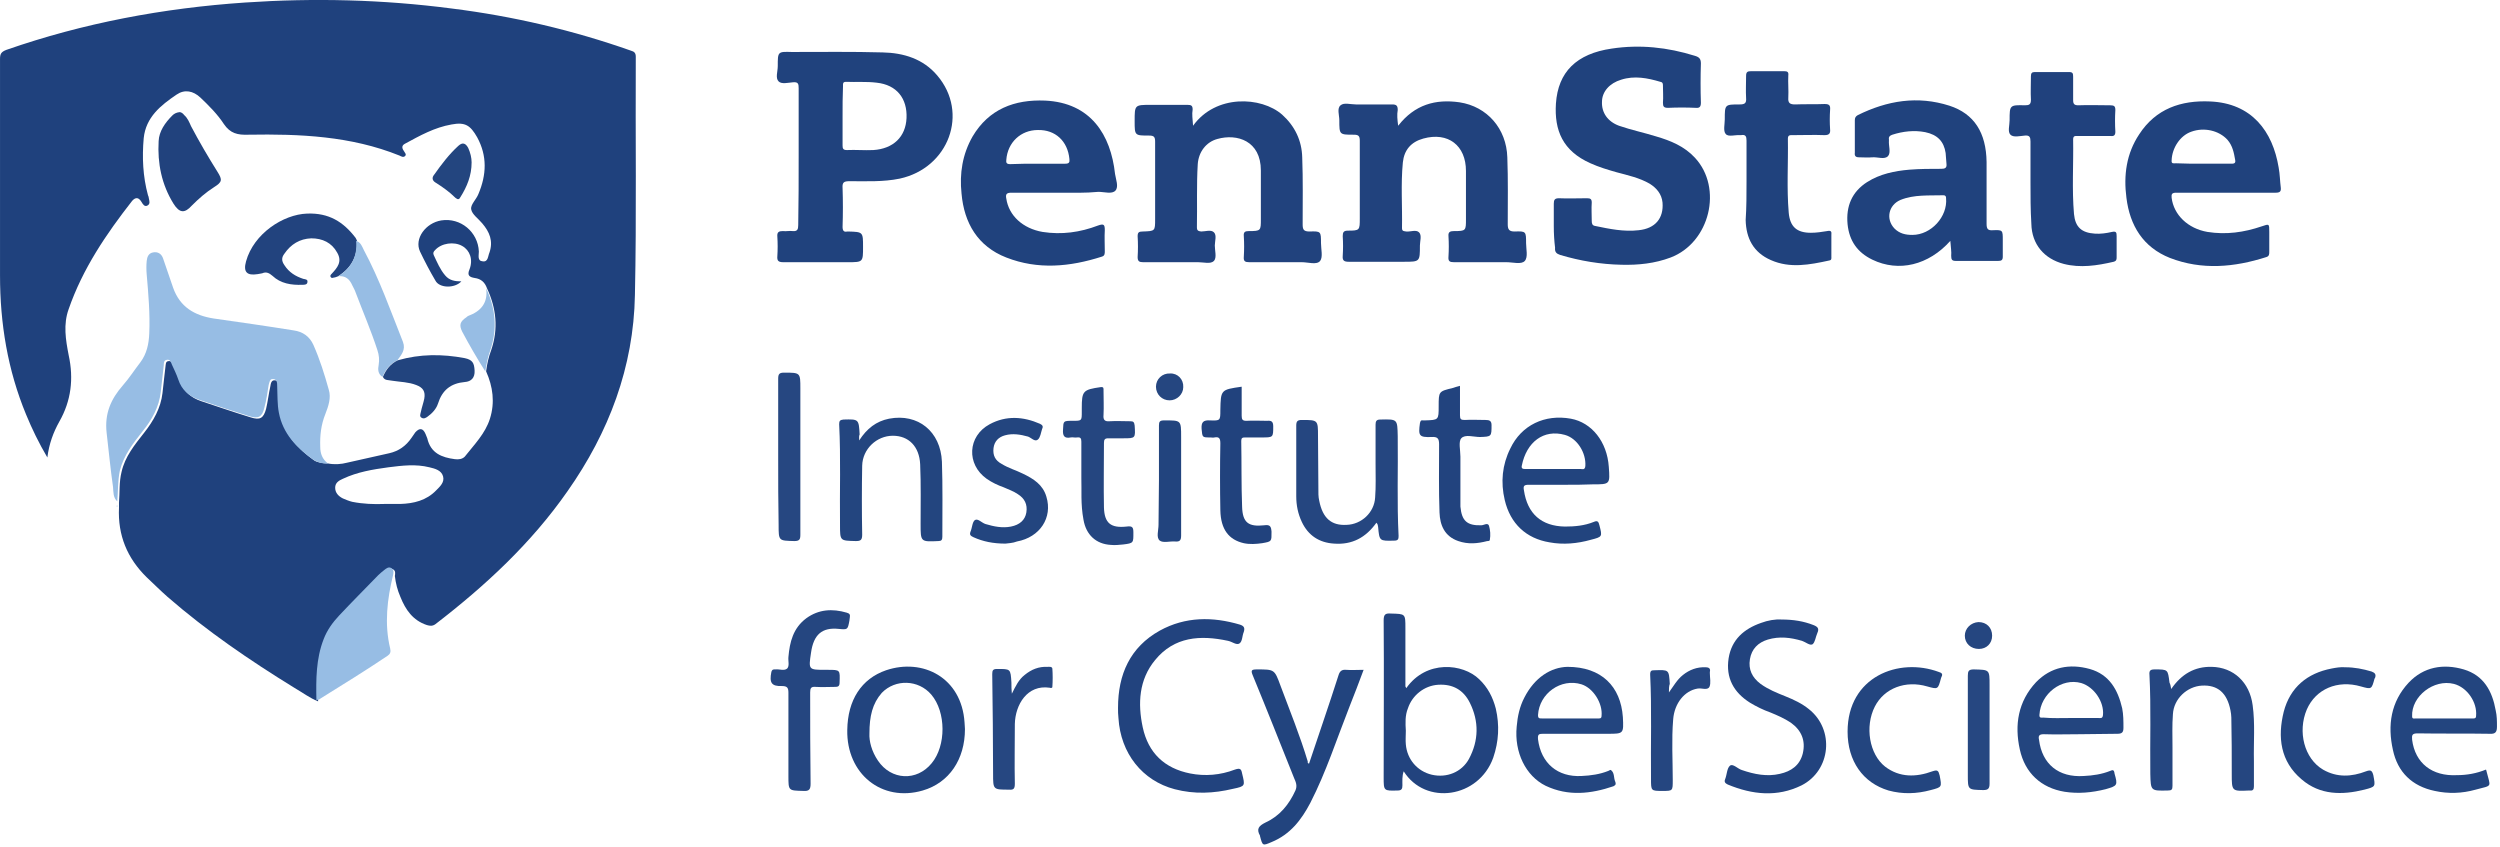 <svg width="248" height="84" viewBox="0 0 248 84" fill="none" xmlns="http://www.w3.org/2000/svg">
<g clip-path="url(#clip0)">
<path d="M32.53 45.974C33.164 46.101 33.841 46.059 34.475 45.889C35.871 45.593 37.225 45.255 38.62 44.959C39.551 44.747 40.27 44.24 40.82 43.436C40.947 43.267 41.074 43.056 41.201 42.886C41.624 42.421 41.962 42.463 42.216 43.056C42.258 43.182 42.343 43.352 42.385 43.478C42.723 44.959 43.823 45.382 45.134 45.551C45.515 45.593 45.853 45.551 46.107 45.297C47.038 44.113 48.138 43.013 48.603 41.533C49.11 39.925 48.899 38.36 48.222 36.838C48.307 36.119 48.476 35.4 48.73 34.723C49.449 32.608 49.237 30.578 48.307 28.59C48.095 27.997 47.715 27.659 47.08 27.574C46.572 27.49 46.319 27.321 46.572 26.729C46.953 25.756 46.615 24.825 45.853 24.402C45.05 23.937 43.781 24.106 43.146 24.825C43.02 24.952 42.935 25.079 43.02 25.29C43.358 26.009 43.654 26.729 44.161 27.321C44.584 27.828 45.134 27.913 45.769 27.913C45.092 28.632 43.569 28.59 43.189 27.828C42.639 26.898 42.131 25.925 41.666 24.952C41.074 23.683 42.216 22.118 43.781 21.864C45.684 21.568 47.419 23.006 47.503 24.952C47.503 25.333 47.334 25.883 47.884 25.925C48.434 26.009 48.391 25.417 48.56 25.037C48.941 23.895 48.56 23.006 47.841 22.16C47.461 21.695 46.826 21.272 46.742 20.764C46.657 20.299 47.249 19.792 47.461 19.242C48.264 17.338 48.349 15.477 47.334 13.616C46.657 12.432 46.15 12.093 44.796 12.347C43.104 12.643 41.666 13.447 40.185 14.251C39.847 14.42 39.847 14.674 40.059 14.97C40.143 15.139 40.355 15.308 40.185 15.477C40.016 15.646 39.805 15.52 39.636 15.435C34.814 13.489 29.738 13.278 24.662 13.362C23.562 13.405 22.843 13.235 22.209 12.305C21.574 11.332 20.728 10.486 19.883 9.682C19.163 9.006 18.317 8.836 17.514 9.386C15.949 10.444 14.468 11.628 14.257 13.701C14.088 15.604 14.172 17.508 14.68 19.369C14.722 19.453 14.764 19.58 14.764 19.665C14.807 19.919 14.934 20.215 14.637 20.384C14.341 20.553 14.172 20.257 14.045 20.045C13.792 19.622 13.495 19.495 13.115 19.919C10.535 23.218 8.208 26.644 6.812 30.662C6.263 32.185 6.516 33.708 6.812 35.23C7.32 37.557 7.066 39.756 5.882 41.829C5.29 42.886 4.867 44.028 4.698 45.382C3.852 43.944 3.175 42.548 2.583 41.11C0.764 36.711 0.002 32.1 0.002 27.321C0.002 20.172 0.002 13.024 0.002 5.876C0.002 5.368 0.087 5.156 0.637 4.945C8.293 2.28 16.203 0.8 24.324 0.25C31.176 -0.215 37.986 -0.046 44.796 0.842C50.887 1.603 56.851 2.999 62.603 5.03C62.9 5.114 63.069 5.241 63.069 5.622C63.026 13.489 63.153 21.399 62.984 29.266C62.857 36.415 60.404 42.886 56.301 48.723C52.706 53.884 48.138 58.114 43.189 61.92C42.893 62.132 42.639 62.09 42.343 62.005C40.947 61.54 40.228 60.482 39.72 59.213C39.424 58.536 39.255 57.86 39.17 57.141C39.213 56.887 39.255 56.591 38.959 56.464C38.663 56.295 38.451 56.506 38.282 56.675C38.071 56.845 37.859 57.014 37.69 57.183C36.379 58.536 35.068 59.848 33.798 61.201C33.164 61.878 32.614 62.639 32.276 63.528C31.472 65.473 31.514 67.546 31.557 69.576C30.711 69.238 29.992 68.688 29.188 68.223C24.789 65.516 20.517 62.597 16.625 59.213C15.906 58.579 15.23 57.902 14.553 57.268C12.607 55.364 11.677 53.08 11.804 50.373C11.804 50.331 11.804 50.288 11.804 50.204C11.804 50.077 11.804 49.95 11.804 49.865C11.888 48.85 11.804 47.835 12.057 46.82C12.396 45.297 13.369 44.113 14.299 42.929C15.23 41.744 15.949 40.475 16.118 38.995C16.203 38.107 16.329 37.218 16.414 36.372C16.456 36.119 16.414 35.865 16.71 35.822C17.049 35.78 17.133 36.076 17.218 36.288C17.429 36.795 17.683 37.261 17.852 37.768C18.191 38.826 18.952 39.46 19.967 39.798C21.617 40.348 23.224 40.898 24.874 41.406C25.804 41.702 26.143 41.49 26.396 40.56C26.566 39.841 26.65 39.08 26.819 38.318C26.862 38.064 26.904 37.684 27.285 37.726C27.665 37.768 27.623 38.107 27.665 38.403C27.708 39.291 27.665 40.179 27.834 41.068C28.215 43.098 29.569 44.536 31.176 45.678C31.43 45.847 31.98 45.974 32.53 45.974ZM38.155 49.992C38.663 49.992 39.213 49.992 39.72 49.992C41.032 49.95 42.3 49.654 43.273 48.639C43.654 48.258 44.119 47.835 43.95 47.243C43.781 46.651 43.146 46.482 42.596 46.355C41.243 46.016 39.889 46.185 38.536 46.355C36.971 46.566 35.448 46.82 34.01 47.497C33.629 47.666 33.249 47.877 33.249 48.385C33.249 48.893 33.587 49.231 34.01 49.443C34.306 49.569 34.602 49.696 34.941 49.781C35.998 49.992 37.098 50.035 38.155 49.992Z" fill="#1F417D"/>
<path d="M154.136 22.415C154.136 21.696 154.136 20.935 154.136 20.216C154.136 19.835 154.221 19.666 154.644 19.666C155.574 19.708 156.505 19.666 157.435 19.666C157.774 19.666 157.901 19.75 157.901 20.089C157.858 20.681 157.901 21.315 157.901 21.907C157.901 22.161 157.943 22.373 158.239 22.415C159.677 22.711 161.073 23.007 162.554 22.838C164.203 22.669 165.049 21.654 164.922 20.089C164.838 19.243 164.33 18.651 163.653 18.227C162.638 17.635 161.454 17.382 160.354 17.085C159.466 16.832 158.62 16.578 157.774 16.197C155.024 14.971 154.179 12.94 154.348 10.275C154.559 7.145 156.378 5.327 159.889 4.819C162.68 4.396 165.43 4.692 168.137 5.538C168.56 5.665 168.729 5.834 168.729 6.3C168.687 7.611 168.687 8.922 168.729 10.191C168.729 10.572 168.602 10.741 168.221 10.698C167.291 10.656 166.403 10.656 165.472 10.698C165.049 10.698 164.965 10.572 164.965 10.191C165.007 9.641 164.965 9.091 164.965 8.541C164.965 8.33 164.965 8.161 164.711 8.118C163.442 7.738 162.131 7.484 160.819 7.907C159.677 8.245 158.916 9.091 158.916 10.106C158.874 11.164 159.466 12.052 160.608 12.475C161.834 12.898 163.061 13.152 164.288 13.533C165.726 13.955 167.079 14.505 168.137 15.647C170.929 18.651 169.617 24.065 165.726 25.545C164.161 26.137 162.511 26.306 160.862 26.264C158.789 26.222 156.759 25.884 154.771 25.291C154.39 25.164 154.221 24.995 154.263 24.572C154.179 23.895 154.136 23.176 154.136 22.415Z" fill="#20427D"/>
<path d="M32.529 45.975C31.98 46.017 31.43 45.848 31.007 45.552C29.399 44.41 28.046 42.972 27.665 40.942C27.496 40.096 27.538 39.165 27.496 38.277C27.496 38.023 27.496 37.642 27.115 37.6C26.735 37.558 26.735 37.938 26.65 38.192C26.523 38.954 26.439 39.673 26.227 40.434C26.016 41.365 25.635 41.576 24.704 41.28C23.055 40.772 21.405 40.222 19.798 39.673C18.783 39.334 18.021 38.7 17.683 37.642C17.514 37.135 17.26 36.627 17.049 36.162C16.964 35.95 16.879 35.612 16.541 35.697C16.245 35.739 16.245 36.035 16.245 36.246C16.16 37.135 16.033 38.023 15.949 38.869C15.78 40.392 15.06 41.661 14.13 42.803C13.199 43.987 12.269 45.171 11.888 46.694C11.677 47.709 11.719 48.724 11.634 49.74C11.211 49.359 11.254 48.809 11.211 48.301C10.958 46.525 10.788 44.748 10.577 42.93C10.365 41.026 11 39.588 12.184 38.234C12.819 37.515 13.326 36.712 13.918 35.95C14.553 35.105 14.764 34.132 14.807 33.074C14.891 31.128 14.722 29.183 14.553 27.237C14.511 26.772 14.511 26.306 14.553 25.884C14.595 25.503 14.722 25.122 15.187 25.038C15.653 24.953 15.991 25.164 16.16 25.587C16.499 26.56 16.837 27.533 17.175 28.548C17.852 30.452 19.29 31.298 21.194 31.594C23.858 31.974 26.523 32.355 29.146 32.778C30.034 32.905 30.711 33.37 31.091 34.216C31.726 35.654 32.191 37.135 32.614 38.657C32.868 39.461 32.572 40.307 32.276 41.069C31.853 42.126 31.726 43.183 31.768 44.325C31.768 45.002 31.98 45.552 32.529 45.975Z" fill="#97BDE4"/>
<path d="M79.227 15.521C79.227 13.279 79.227 10.995 79.227 8.753C79.227 8.33 79.184 8.118 78.677 8.161C78.169 8.203 77.534 8.372 77.239 8.076C76.9 7.738 77.154 7.103 77.154 6.553C77.154 5.115 77.154 5.115 78.55 5.157C81.553 5.157 84.556 5.115 87.559 5.2C89.632 5.242 91.578 5.834 92.973 7.484C96.146 11.206 94.115 16.663 89.251 17.72C87.602 18.058 85.909 17.974 84.26 17.974C83.71 17.974 83.541 18.101 83.583 18.651C83.626 19.919 83.626 21.231 83.583 22.5C83.583 22.88 83.71 23.049 84.048 22.965C84.091 22.965 84.091 22.965 84.133 22.965C85.614 23.007 85.614 23.007 85.614 24.488C85.614 26.01 85.614 26.01 84.091 26.01C81.976 26.01 79.819 26.01 77.704 26.01C77.239 26.01 77.069 25.884 77.112 25.418C77.154 24.784 77.154 24.107 77.112 23.473C77.069 23.007 77.281 22.923 77.661 22.923C78 22.965 78.296 22.88 78.634 22.923C79.1 22.965 79.184 22.753 79.184 22.331C79.227 20.089 79.227 17.805 79.227 15.521ZM83.583 11.502C83.583 12.475 83.583 13.448 83.583 14.421C83.583 14.717 83.626 14.886 84.006 14.886C84.894 14.844 85.74 14.928 86.629 14.886C88.617 14.759 89.843 13.575 89.928 11.714C90.013 9.768 88.955 8.414 86.967 8.203C85.952 8.076 84.937 8.161 83.921 8.118C83.583 8.118 83.626 8.33 83.626 8.541C83.583 9.556 83.583 10.529 83.583 11.502Z" fill="#20427D"/>
<path d="M118.352 12.475C120.594 9.345 125.12 9.556 127.192 11.375C128.461 12.517 129.138 13.955 129.18 15.605C129.265 17.805 129.223 20.046 129.223 22.246C129.223 22.753 129.307 22.965 129.9 22.965C131.042 22.923 131.042 22.965 131.042 24.107C131.042 24.699 131.253 25.503 130.957 25.884C130.619 26.306 129.773 26.01 129.138 26.01C127.404 26.01 125.67 26.01 123.936 26.01C123.513 26.01 123.343 25.926 123.386 25.46C123.428 24.784 123.428 24.107 123.386 23.43C123.343 23.007 123.513 22.923 123.893 22.923C125.078 22.923 125.078 22.88 125.078 21.738C125.078 20.131 125.078 18.524 125.078 16.916C125.078 13.955 122.709 13.236 120.763 13.786C119.663 14.082 118.902 15.055 118.817 16.282C118.691 18.354 118.775 20.469 118.733 22.542C118.733 22.88 118.86 22.923 119.156 22.965C119.579 22.965 120.129 22.753 120.425 23.049C120.721 23.346 120.509 23.938 120.509 24.361C120.509 24.868 120.721 25.545 120.425 25.884C120.086 26.222 119.41 26.01 118.86 26.01C117.041 26.01 115.222 26.01 113.403 26.01C113.023 26.01 112.853 25.926 112.853 25.503C112.896 24.826 112.896 24.107 112.853 23.43C112.853 23.049 112.98 22.965 113.361 22.965C114.588 22.923 114.588 22.923 114.588 21.738C114.588 19.158 114.588 16.62 114.588 14.04C114.588 13.575 114.461 13.448 113.996 13.448C112.557 13.448 112.557 13.448 112.557 12.01C112.557 10.402 112.557 10.402 114.165 10.402C115.391 10.402 116.618 10.402 117.802 10.402C118.183 10.402 118.31 10.487 118.31 10.868C118.225 11.333 118.31 11.841 118.352 12.475Z" fill="#21427D"/>
<path d="M138.698 12.475C140.347 10.36 142.42 9.81 144.788 10.149C147.538 10.572 149.441 12.771 149.526 15.605C149.61 17.805 149.568 20.046 149.568 22.246C149.568 22.753 149.695 22.965 150.245 22.965C151.387 22.923 151.387 22.965 151.387 24.107C151.387 24.699 151.598 25.503 151.26 25.884C150.922 26.264 150.076 26.01 149.441 26.01C147.707 26.01 145.973 26.01 144.239 26.01C143.816 26.01 143.646 25.926 143.689 25.46C143.731 24.784 143.731 24.107 143.689 23.43C143.646 23.007 143.858 22.923 144.239 22.923C145.423 22.923 145.423 22.88 145.423 21.738C145.423 20.131 145.423 18.566 145.423 16.959C145.423 14.421 143.646 13.067 141.193 13.744C139.967 14.082 139.29 14.886 139.163 16.113C138.951 18.27 139.121 20.469 139.078 22.627C139.078 22.965 139.29 22.923 139.501 22.965C139.924 23.007 140.474 22.753 140.77 23.049C141.066 23.346 140.855 23.938 140.855 24.361C140.855 25.968 140.855 25.968 139.247 25.968C137.429 25.968 135.61 25.968 133.791 25.968C133.326 25.968 133.157 25.841 133.199 25.376C133.241 24.741 133.241 24.065 133.199 23.43C133.199 23.049 133.283 22.88 133.706 22.88C134.891 22.88 134.891 22.838 134.891 21.654C134.891 19.073 134.891 16.536 134.891 13.955C134.891 13.49 134.764 13.363 134.299 13.363C132.86 13.363 132.86 13.363 132.86 11.925C132.86 11.418 132.607 10.741 132.987 10.445C133.326 10.149 133.96 10.36 134.51 10.36C135.694 10.36 136.921 10.36 138.105 10.36C138.528 10.36 138.655 10.487 138.655 10.91C138.571 11.375 138.613 11.841 138.698 12.475Z" fill="#21427D"/>
<path d="M193.473 23.895C191.316 26.306 188.355 27.026 185.733 25.757C184.252 25.038 183.449 23.895 183.279 22.246C183.11 20.469 183.702 19.031 185.225 18.058C186.494 17.255 187.932 16.959 189.413 16.832C190.47 16.747 191.528 16.747 192.585 16.747C192.923 16.747 193.135 16.663 193.093 16.282C193.05 15.901 193.05 15.563 193.008 15.182C192.839 14.04 192.204 13.363 190.978 13.11C189.878 12.898 188.778 13.025 187.721 13.363C187.467 13.448 187.34 13.575 187.382 13.829C187.382 13.871 187.382 13.913 187.382 13.956C187.34 14.463 187.594 15.14 187.298 15.478C186.959 15.859 186.283 15.563 185.733 15.605C185.31 15.647 184.844 15.605 184.421 15.605C184.083 15.605 183.956 15.478 183.999 15.14C183.999 14.082 183.999 13.025 183.999 11.925C183.999 11.671 184.083 11.544 184.295 11.418C187.213 9.979 190.216 9.472 193.389 10.487C195.842 11.291 197.026 13.152 197.069 16.07C197.069 18.101 197.069 20.173 197.069 22.204C197.069 22.711 197.195 22.88 197.703 22.838C198.676 22.796 198.676 22.838 198.676 23.811C198.676 24.361 198.676 24.911 198.676 25.46C198.676 25.799 198.549 25.884 198.211 25.884C196.815 25.884 195.419 25.884 194.023 25.884C193.642 25.884 193.558 25.757 193.558 25.376C193.6 24.995 193.516 24.53 193.473 23.895ZM189.709 23.303C191.57 23.303 193.219 21.485 193.05 19.666C193.05 19.497 193.008 19.37 192.796 19.37C191.358 19.412 189.878 19.285 188.524 19.835C187.34 20.343 187.044 21.738 187.932 22.669C188.44 23.176 189.032 23.303 189.709 23.303Z" fill="#20427D"/>
<path d="M105.24 19.116C103.59 19.116 101.983 19.116 100.333 19.116C99.826 19.116 99.741 19.285 99.826 19.708C100.079 21.4 101.475 22.669 103.421 23.007C105.324 23.303 107.143 23.05 108.92 22.373C109.512 22.161 109.596 22.288 109.596 22.838C109.554 23.515 109.596 24.234 109.596 24.911C109.596 25.165 109.596 25.376 109.3 25.46C106.128 26.476 102.956 26.772 99.826 25.545C96.992 24.445 95.638 22.119 95.384 19.2C95.173 17.212 95.469 15.309 96.484 13.533C98.091 10.825 100.629 9.853 103.675 9.979C108.201 10.191 110.189 13.363 110.612 17.255C110.696 17.805 110.992 18.524 110.654 18.904C110.316 19.285 109.554 19.031 108.962 19.031C107.651 19.158 106.424 19.116 105.24 19.116ZM102.913 16.24C103.844 16.24 104.732 16.24 105.663 16.24C106.043 16.24 106.128 16.113 106.086 15.774C105.917 13.998 104.69 12.856 102.956 12.898C101.264 12.898 99.953 14.125 99.826 15.859C99.783 16.155 99.868 16.282 100.206 16.282C101.095 16.24 101.983 16.24 102.913 16.24Z" fill="#20427D"/>
<path d="M220.798 19.116C219.148 19.116 217.541 19.116 215.891 19.116C215.468 19.116 215.384 19.243 215.426 19.623C215.638 21.315 217.033 22.669 218.979 23.007C220.84 23.303 222.617 23.049 224.351 22.457C225.112 22.203 225.112 22.161 225.112 23.007C225.112 23.642 225.112 24.318 225.112 24.953C225.112 25.207 225.112 25.418 224.816 25.503C221.644 26.518 218.429 26.814 215.257 25.587C212.592 24.53 211.281 22.373 210.942 19.623C210.646 17.381 210.942 15.224 212.211 13.321C213.861 10.783 216.357 9.937 219.233 10.064C223.378 10.233 225.451 13.025 226.043 16.62C226.17 17.297 226.17 17.974 226.254 18.608C226.297 18.989 226.17 19.116 225.747 19.116C224.097 19.116 222.448 19.116 220.798 19.116ZM218.514 16.239C219.444 16.239 220.375 16.239 221.306 16.239C221.559 16.239 221.813 16.239 221.728 15.859C221.602 15.14 221.475 14.463 220.967 13.871C220.121 12.94 218.641 12.602 217.372 13.067C216.272 13.448 215.468 14.675 215.426 15.901C215.384 16.282 215.638 16.197 215.849 16.197C216.737 16.239 217.626 16.239 218.514 16.239Z" fill="#20427D"/>
<path d="M173.255 18.016C173.255 16.663 173.255 15.309 173.255 13.956C173.255 13.533 173.17 13.321 172.705 13.406C172.705 13.406 172.663 13.406 172.62 13.406C172.113 13.363 171.436 13.617 171.182 13.279C170.929 12.983 171.098 12.306 171.098 11.841C171.098 10.36 171.098 10.36 172.578 10.36C173.086 10.36 173.255 10.233 173.213 9.726C173.17 9.007 173.213 8.245 173.213 7.526C173.213 7.146 173.34 7.061 173.72 7.061C174.82 7.061 175.877 7.061 176.977 7.061C177.316 7.061 177.442 7.146 177.4 7.484C177.358 8.203 177.442 8.964 177.4 9.683C177.358 10.233 177.569 10.36 178.077 10.36C179.05 10.318 180.023 10.36 180.995 10.318C181.461 10.318 181.588 10.445 181.545 10.91C181.503 11.544 181.503 12.179 181.545 12.813C181.588 13.236 181.461 13.406 180.995 13.406C179.938 13.363 178.923 13.406 177.865 13.406C177.612 13.406 177.358 13.363 177.358 13.744C177.4 16.197 177.231 18.651 177.442 21.104C177.569 22.5 178.246 23.092 179.642 23.092C180.192 23.092 180.742 23.007 181.249 22.923C181.63 22.838 181.715 22.965 181.672 23.303C181.672 24.022 181.672 24.741 181.672 25.46C181.672 25.63 181.715 25.799 181.461 25.841C179.515 26.264 177.569 26.645 175.666 25.799C173.932 25.038 173.213 23.642 173.17 21.823C173.255 20.596 173.255 19.285 173.255 18.016Z" fill="#20427D"/>
<path d="M201.425 18.058C201.425 16.705 201.425 15.351 201.425 14.04C201.425 13.617 201.341 13.406 200.876 13.448C200.368 13.49 199.734 13.659 199.437 13.363C199.141 13.067 199.353 12.433 199.353 11.925C199.353 10.445 199.353 10.402 200.876 10.445C201.299 10.445 201.468 10.36 201.468 9.895C201.425 9.134 201.468 8.33 201.468 7.568C201.468 7.272 201.552 7.146 201.848 7.146C202.99 7.146 204.09 7.146 205.232 7.146C205.613 7.146 205.655 7.272 205.655 7.611C205.655 8.372 205.655 9.176 205.655 9.937C205.655 10.318 205.782 10.445 206.163 10.445C207.22 10.402 208.278 10.445 209.335 10.445C209.716 10.445 209.843 10.529 209.843 10.91C209.8 11.629 209.8 12.348 209.843 13.067C209.843 13.406 209.716 13.533 209.377 13.49C208.278 13.49 207.22 13.49 206.121 13.49C205.867 13.49 205.655 13.448 205.655 13.829C205.698 16.282 205.528 18.777 205.74 21.231C205.867 22.542 206.501 23.092 207.812 23.177C208.362 23.219 208.955 23.134 209.504 23.007C209.927 22.923 209.97 23.049 209.97 23.43C209.97 24.107 209.97 24.826 209.97 25.503C209.97 25.714 209.97 25.884 209.674 25.968C208.024 26.349 206.374 26.603 204.725 26.18C202.779 25.672 201.552 24.234 201.51 22.204C201.425 20.808 201.425 19.412 201.425 18.058Z" fill="#20417D"/>
<path d="M139.501 68.266C141.489 65.432 145.127 65.813 146.734 67.378C147.58 68.181 148.088 69.154 148.384 70.296C148.764 71.946 148.68 73.553 148.13 75.161C146.692 79.179 141.404 79.94 139.247 76.514C139.078 76.979 139.12 77.487 139.12 77.91C139.12 78.248 139.036 78.418 138.655 78.418C137.259 78.46 137.259 78.46 137.259 77.106C137.259 71.904 137.302 66.701 137.259 61.541C137.259 60.949 137.428 60.822 137.978 60.864C139.416 60.906 139.416 60.864 139.416 62.302C139.416 64.248 139.416 66.151 139.416 68.097C139.416 68.097 139.459 68.139 139.501 68.266ZM139.459 72.496C139.459 72.961 139.416 73.426 139.459 73.849C139.586 75.33 140.601 76.514 142.039 76.853C143.519 77.191 145 76.599 145.719 75.287C146.692 73.469 146.734 71.565 145.803 69.704C145.169 68.435 144.112 67.843 142.673 67.928C141.278 68.012 140.093 68.985 139.67 70.254C139.374 70.973 139.416 71.734 139.459 72.496Z" fill="#22437E"/>
<path d="M176.723 61.456C177.908 61.456 178.923 61.625 179.896 62.006C180.319 62.175 180.488 62.344 180.276 62.81C180.107 63.19 180.065 63.698 179.811 63.909C179.557 64.079 179.134 63.698 178.754 63.571C177.612 63.233 176.512 63.106 175.37 63.444C174.397 63.74 173.763 64.375 173.593 65.39C173.424 66.405 173.805 67.209 174.651 67.843C175.412 68.393 176.258 68.731 177.104 69.07C177.95 69.408 178.754 69.789 179.431 70.339C182.011 72.369 181.63 76.43 178.711 77.91C176.3 79.094 173.847 78.841 171.394 77.825C171.14 77.698 171.013 77.572 171.14 77.276C171.309 76.853 171.309 76.218 171.605 75.964C171.901 75.71 172.367 76.26 172.79 76.387C174.016 76.81 175.285 77.064 176.554 76.768C177.696 76.514 178.542 75.922 178.838 74.738C179.134 73.469 178.711 72.454 177.654 71.692C177.02 71.269 176.343 70.973 175.624 70.677C174.905 70.423 174.228 70.085 173.593 69.704C171.986 68.689 171.182 67.251 171.478 65.305C171.775 63.444 173.001 62.387 174.693 61.794C175.37 61.541 176.089 61.414 176.723 61.456Z" fill="#22437E"/>
<path d="M110.908 70.212C110.908 66.912 112.092 64.205 115.053 62.556C117.591 61.16 120.298 61.16 123.005 61.964C123.386 62.091 123.513 62.26 123.386 62.683C123.216 63.063 123.259 63.613 122.963 63.825C122.667 64.036 122.244 63.656 121.821 63.571C119.071 62.979 116.491 63.148 114.588 65.474C112.98 67.42 112.853 69.789 113.361 72.157C113.911 74.695 115.518 76.218 118.056 76.726C119.537 77.022 121.059 76.895 122.497 76.345C123.005 76.176 123.132 76.26 123.216 76.726C123.513 77.952 123.555 77.995 122.328 78.248C120.382 78.714 118.479 78.798 116.533 78.291C113.319 77.445 111.162 74.738 110.95 71.227C110.908 70.888 110.908 70.55 110.908 70.212Z" fill="#22437E"/>
<path d="M95.723 72.327C95.723 75.33 94.158 77.656 91.535 78.418C87.475 79.602 83.964 76.768 84.049 72.411C84.091 69.45 85.445 67.335 87.898 66.49C91.535 65.263 95.385 67.209 95.681 71.65C95.681 71.861 95.723 72.073 95.723 72.327ZM86.248 72.75C86.206 73.511 86.46 74.526 87.094 75.457C88.405 77.402 90.943 77.529 92.424 75.71C93.862 73.976 93.862 70.635 92.381 68.9C91.112 67.42 88.828 67.335 87.475 68.731C86.544 69.789 86.248 71.058 86.248 72.75Z" fill="#22447E"/>
<path d="M155.49 66.151C158.874 66.151 160.777 68.097 160.989 71.142C161.073 72.792 161.073 72.792 159.466 72.792C157.351 72.792 155.194 72.792 153.079 72.792C152.656 72.792 152.529 72.834 152.571 73.342C152.867 75.71 154.517 77.106 156.886 76.979C157.816 76.937 158.705 76.81 159.55 76.472C159.635 76.43 159.762 76.345 159.804 76.387C160.185 76.683 160.058 77.149 160.227 77.529C160.312 77.741 160.312 77.868 160.058 77.995C157.816 78.756 155.574 79.01 153.333 77.952C151.345 76.979 150.203 74.611 150.456 72.073C150.541 71.058 150.753 70.085 151.218 69.197C152.233 67.209 153.84 66.193 155.49 66.151ZM155.701 71.269C156.632 71.269 157.562 71.269 158.493 71.269C158.662 71.269 158.874 71.311 158.874 71.015C159.001 69.789 158.07 68.266 156.886 67.885C154.855 67.251 152.698 68.774 152.571 70.931C152.571 71.269 152.698 71.269 152.952 71.269C153.883 71.269 154.813 71.269 155.701 71.269Z" fill="#23457F"/>
<path d="M246.6 76.345C246.642 76.387 246.642 76.387 246.642 76.43C247.065 78.164 247.319 77.868 245.584 78.333C244.231 78.714 242.877 78.756 241.524 78.46C239.282 77.995 237.844 76.599 237.379 74.399C236.829 71.946 237.167 69.62 238.944 67.716C240.424 66.151 242.37 65.813 244.4 66.405C246.388 66.997 247.234 68.562 247.572 70.466C247.699 71.016 247.699 71.523 247.699 72.073C247.699 72.581 247.572 72.834 246.98 72.792C244.612 72.75 242.201 72.792 239.832 72.75C239.282 72.75 239.24 72.919 239.282 73.384C239.578 75.71 241.27 77.022 243.723 76.895C244.696 76.895 245.669 76.726 246.6 76.345ZM242.37 71.269C243.343 71.269 244.273 71.269 245.246 71.269C245.415 71.269 245.627 71.311 245.627 71.016C245.754 69.662 244.738 68.181 243.427 67.843C241.439 67.335 239.197 69.07 239.282 71.058C239.282 71.354 239.494 71.269 239.62 71.269C240.551 71.269 241.439 71.269 242.37 71.269Z" fill="#23457F"/>
<path d="M206.374 72.834C205.148 72.834 203.921 72.876 202.737 72.834C202.271 72.834 202.187 73.003 202.271 73.384C202.567 75.795 204.217 77.149 206.713 76.979C207.601 76.937 208.489 76.81 209.335 76.472C209.589 76.345 209.716 76.387 209.758 76.683C209.758 76.726 209.758 76.726 209.758 76.726C210.096 77.91 210.054 77.952 208.87 78.291C207.516 78.629 206.163 78.756 204.809 78.544C202.483 78.164 200.875 76.683 200.368 74.357C199.818 71.904 200.199 69.577 201.975 67.674C203.456 66.151 205.317 65.813 207.305 66.363C209.25 66.912 210.096 68.435 210.519 70.254C210.646 70.888 210.646 71.565 210.646 72.2C210.646 72.623 210.519 72.792 210.054 72.792C208.827 72.792 207.601 72.834 206.374 72.834ZM205.401 71.227C206.332 71.227 207.22 71.227 208.151 71.227C208.362 71.227 208.574 71.311 208.616 70.931C208.743 69.62 207.728 68.139 206.459 67.758C204.513 67.209 202.44 68.816 202.314 70.888C202.271 71.269 202.525 71.185 202.694 71.185C203.583 71.269 204.513 71.227 205.401 71.227Z" fill="#23457F"/>
<path d="M155.278 48.09C154.052 48.09 152.867 48.09 151.641 48.09C151.175 48.09 151.091 48.217 151.175 48.64C151.514 50.966 152.91 52.193 155.236 52.235C156.209 52.235 157.182 52.151 158.112 51.77C158.493 51.601 158.578 51.77 158.662 52.108C158.958 53.25 158.958 53.25 157.816 53.546C156.463 53.927 155.067 54.054 153.713 53.8C151.387 53.419 149.822 51.939 149.272 49.613C148.849 47.836 149.018 46.102 149.822 44.495C150.922 42.168 153.248 41.068 155.828 41.534C157.901 41.914 159.424 43.818 159.593 46.313C159.72 48.048 159.72 48.048 157.985 48.048C157.055 48.09 156.167 48.09 155.278 48.09ZM154.052 46.525C154.982 46.525 155.871 46.525 156.801 46.525C156.97 46.525 157.224 46.652 157.266 46.229C157.351 44.918 156.463 43.479 155.236 43.141C153.121 42.549 151.429 43.86 150.964 46.187C150.879 46.525 151.133 46.525 151.345 46.525C152.233 46.525 153.163 46.525 154.052 46.525Z" fill="#22447E"/>
<path d="M215.384 68.351C216.399 66.87 217.71 66.109 219.402 66.151C221.559 66.194 223.166 67.674 223.463 69.958C223.716 71.777 223.547 73.638 223.589 75.499C223.589 76.345 223.589 77.149 223.589 77.995C223.589 78.291 223.505 78.46 223.209 78.418C223.166 78.418 223.166 78.418 223.124 78.418C221.39 78.502 221.39 78.502 221.39 76.768C221.39 74.907 221.39 73.046 221.348 71.185C221.348 70.931 221.305 70.719 221.263 70.466C220.925 68.731 219.994 67.928 218.429 68.012C216.949 68.097 215.637 69.324 215.553 70.846C215.468 71.946 215.511 73.004 215.511 74.103C215.511 75.372 215.511 76.683 215.511 77.952C215.511 78.333 215.426 78.418 215.045 78.418C213.353 78.46 213.353 78.46 213.311 76.768C213.269 73.511 213.396 70.212 213.226 66.955C213.184 66.532 213.311 66.405 213.734 66.405C215.088 66.405 215.045 66.405 215.214 67.716C215.299 67.885 215.341 68.055 215.384 68.351Z" fill="#254680"/>
<path d="M85.233 43.691C85.994 42.507 86.925 41.788 88.194 41.534C91.07 40.984 93.312 42.803 93.439 45.806C93.523 48.259 93.481 50.755 93.481 53.25C93.481 53.546 93.396 53.673 93.1 53.673C91.324 53.758 91.324 53.758 91.324 51.981C91.324 49.993 91.366 48.048 91.281 46.06C91.197 44.283 90.139 43.226 88.574 43.226C86.967 43.226 85.571 44.537 85.529 46.187C85.487 48.471 85.487 50.755 85.529 53.039C85.529 53.589 85.36 53.673 84.894 53.673C83.329 53.631 83.329 53.673 83.329 52.066C83.287 48.724 83.414 45.425 83.245 42.084C83.245 41.745 83.329 41.661 83.668 41.618C85.191 41.576 85.191 41.576 85.275 43.099C85.191 43.268 85.233 43.437 85.233 43.691Z" fill="#23457F"/>
<path d="M136.54 51.854C135.483 53.335 134.129 54.054 132.353 53.927C130.872 53.842 129.773 53.123 129.138 51.77C128.758 50.966 128.588 50.12 128.588 49.232C128.588 46.906 128.588 44.537 128.588 42.211C128.588 41.788 128.715 41.661 129.138 41.661C130.746 41.661 130.746 41.661 130.746 43.268C130.746 45.214 130.788 47.117 130.788 49.063C130.788 49.274 130.83 49.486 130.872 49.697C131.211 51.389 132.057 52.151 133.58 52.066C135.06 52.024 136.329 50.839 136.413 49.359C136.498 48.259 136.456 47.159 136.456 46.017C136.456 44.706 136.456 43.395 136.456 42.126C136.456 41.788 136.54 41.618 136.921 41.618C138.655 41.576 138.613 41.576 138.655 43.268C138.698 46.567 138.571 49.866 138.74 53.166C138.74 53.462 138.698 53.631 138.317 53.631C136.836 53.673 136.836 53.673 136.71 52.277C136.667 52.151 136.71 52.024 136.54 51.854Z" fill="#254680"/>
<path d="M129.857 75.753C130.83 72.834 131.845 69.916 132.776 66.997C132.903 66.574 133.114 66.405 133.537 66.447C134.087 66.49 134.595 66.447 135.271 66.447C134.806 67.716 134.341 68.9 133.875 70.085C132.607 73.299 131.549 76.599 129.984 79.644C129.096 81.336 127.996 82.774 126.135 83.536C125.247 83.916 125.247 83.916 124.993 82.943V82.901C124.612 82.224 124.866 81.928 125.543 81.59C126.939 80.955 127.869 79.813 128.504 78.418C128.715 77.952 128.546 77.572 128.377 77.191C127.023 73.807 125.67 70.381 124.274 66.997C124.062 66.49 124.147 66.405 124.697 66.405C126.431 66.405 126.431 66.405 127.023 68.012C127.954 70.508 128.969 73.003 129.73 75.541C129.73 75.626 129.688 75.71 129.857 75.753Z" fill="#22447E"/>
<path d="M31.388 69.45C31.345 67.42 31.345 65.347 32.107 63.402C32.445 62.514 32.995 61.752 33.629 61.075C34.898 59.722 36.21 58.411 37.521 57.057C37.69 56.888 37.901 56.719 38.113 56.55C38.325 56.38 38.536 56.211 38.79 56.338C39.086 56.507 39.044 56.761 39.001 57.015C38.409 59.426 38.113 61.879 38.705 64.332C38.79 64.671 38.705 64.882 38.451 65.051C36.252 66.532 34.052 67.885 31.811 69.281C31.684 69.408 31.557 69.408 31.388 69.45Z" fill="#97BDE4"/>
<path d="M78.211 73.215C78.211 71.734 78.211 70.212 78.211 68.731C78.211 68.266 78.127 68.055 77.577 68.055C76.519 68.097 76.308 67.716 76.519 66.659C76.604 66.363 76.773 66.405 76.942 66.405C77.323 66.363 77.788 66.574 78.085 66.32C78.338 66.067 78.169 65.559 78.211 65.178C78.338 63.698 78.677 62.302 79.988 61.329C81.215 60.441 82.568 60.356 84.006 60.779C84.302 60.864 84.345 60.991 84.302 61.245C84.302 61.371 84.26 61.456 84.26 61.583C84.091 62.471 84.091 62.471 83.203 62.387C81.553 62.217 80.707 62.937 80.453 64.755C80.199 66.447 80.199 66.447 81.891 66.447C81.976 66.447 82.018 66.447 82.103 66.447C83.372 66.447 83.329 66.447 83.287 67.716C83.287 68.097 83.118 68.139 82.822 68.139C82.187 68.139 81.553 68.181 80.918 68.139C80.453 68.097 80.369 68.266 80.369 68.689C80.369 71.692 80.369 74.738 80.411 77.741C80.411 78.291 80.284 78.502 79.692 78.46C78.211 78.418 78.211 78.46 78.211 76.979C78.211 75.71 78.211 74.484 78.211 73.215Z" fill="#254680"/>
<path d="M107.27 47.413C107.27 46.06 107.27 44.918 107.27 43.818C107.27 43.48 107.186 43.353 106.847 43.395C106.636 43.437 106.424 43.353 106.213 43.395C105.578 43.522 105.409 43.226 105.451 42.633C105.494 41.745 105.451 41.745 106.424 41.745C107.313 41.745 107.313 41.745 107.313 40.857C107.313 40.73 107.313 40.603 107.313 40.476C107.313 38.784 107.439 38.657 109.174 38.404C109.512 38.361 109.47 38.531 109.47 38.742C109.47 39.546 109.512 40.349 109.47 41.153C109.427 41.618 109.554 41.83 110.062 41.788C110.739 41.745 111.458 41.788 112.135 41.788C112.431 41.788 112.515 41.872 112.558 42.211C112.642 43.48 112.642 43.48 111.415 43.48C110.908 43.48 110.4 43.48 109.935 43.48C109.597 43.48 109.512 43.606 109.512 43.945C109.512 46.06 109.47 48.217 109.512 50.332C109.554 51.897 110.189 52.404 111.754 52.235C112.346 52.151 112.431 52.32 112.431 52.827C112.431 53.843 112.473 53.885 111.415 54.012C110.992 54.054 110.612 54.096 110.189 54.054C108.708 53.969 107.736 53.039 107.482 51.558C107.186 49.993 107.313 48.597 107.27 47.413Z" fill="#254680"/>
<path d="M99.741 53.927C98.514 53.927 97.499 53.715 96.569 53.292C96.315 53.166 96.146 53.081 96.273 52.743C96.442 52.362 96.442 51.812 96.696 51.601C96.992 51.389 97.372 51.854 97.753 51.981C98.599 52.235 99.445 52.404 100.291 52.235C101.137 52.066 101.687 51.601 101.814 50.839C101.941 50.036 101.644 49.443 100.968 49.02C100.545 48.724 100.037 48.555 99.572 48.344C98.98 48.132 98.43 47.878 97.88 47.498C95.85 46.06 95.977 43.268 98.176 42.084C99.826 41.195 101.518 41.322 103.167 42.041C103.421 42.168 103.506 42.295 103.379 42.549C103.252 42.929 103.21 43.395 102.956 43.606C102.66 43.86 102.321 43.437 101.983 43.31C101.222 43.099 100.46 42.972 99.699 43.183C99.064 43.352 98.641 43.776 98.557 44.452C98.472 45.171 98.726 45.679 99.36 46.017C100.037 46.44 100.799 46.652 101.475 46.99C102.533 47.498 103.463 48.09 103.802 49.274C104.436 51.347 103.167 53.292 100.883 53.715C100.46 53.885 99.995 53.885 99.741 53.927Z" fill="#23457F"/>
<path d="M232.641 66.193C233.572 66.193 234.418 66.363 235.264 66.616C235.602 66.743 235.729 66.912 235.602 67.251C235.602 67.251 235.602 67.293 235.56 67.293C235.264 68.393 235.264 68.393 234.206 68.097C231.88 67.42 229.723 68.351 228.835 70.381C227.904 72.58 228.581 75.245 230.442 76.345C231.838 77.149 233.276 77.064 234.714 76.514C235.179 76.345 235.306 76.43 235.433 76.895C235.644 78.037 235.687 78.037 234.545 78.333C232.345 78.883 230.146 78.883 228.327 77.318C226.212 75.541 225.916 73.13 226.55 70.592C227.185 68.181 228.877 66.786 231.288 66.32C231.711 66.236 232.218 66.151 232.641 66.193Z" fill="#23457F"/>
<path d="M183.28 72.58C183.28 67.124 188.355 65.178 192.331 66.659C192.627 66.743 192.754 66.87 192.585 67.166C192.585 67.209 192.543 67.251 192.543 67.293C192.247 68.393 192.247 68.393 191.189 68.097C189.032 67.462 186.917 68.266 185.987 70.085C184.971 72.073 185.437 74.822 187.002 76.049C188.44 77.149 190.09 77.106 191.697 76.514C192.204 76.345 192.289 76.43 192.416 76.937C192.627 78.079 192.67 78.079 191.528 78.375C190.132 78.756 188.736 78.798 187.34 78.418C184.802 77.656 183.28 75.499 183.28 72.58Z" fill="#23457F"/>
<path d="M144.831 38.277C144.831 39.292 144.831 40.265 144.831 41.195C144.831 41.576 144.915 41.661 145.296 41.661C145.973 41.618 146.692 41.661 147.369 41.661C147.749 41.661 147.961 41.745 147.961 42.168C147.961 43.31 147.961 43.31 146.819 43.352C146.184 43.352 145.338 43.056 144.958 43.479C144.662 43.818 144.873 44.664 144.873 45.298C144.873 46.779 144.873 48.259 144.873 49.739C144.873 49.909 144.873 50.078 144.873 50.247C145 51.685 145.55 52.151 146.946 52.108C147.199 52.108 147.58 51.812 147.707 52.151C147.834 52.574 147.876 53.081 147.792 53.546C147.792 53.673 147.622 53.673 147.538 53.673C146.565 53.927 145.634 54.012 144.662 53.673C143.308 53.208 142.843 52.108 142.8 50.839C142.716 48.597 142.758 46.313 142.758 44.072C142.758 43.479 142.589 43.31 141.997 43.352C140.77 43.395 140.686 43.226 140.855 41.999C140.897 41.788 140.939 41.661 141.151 41.703C141.235 41.703 141.278 41.703 141.362 41.703C142.716 41.661 142.716 41.661 142.716 40.307C142.716 38.827 142.716 38.827 144.112 38.488C144.323 38.404 144.535 38.361 144.831 38.277Z" fill="#22437E"/>
<path d="M123.174 38.361C123.174 39.334 123.174 40.265 123.174 41.238C123.174 41.618 123.259 41.745 123.639 41.745C124.316 41.703 125.035 41.745 125.712 41.745C126.135 41.703 126.304 41.83 126.304 42.295C126.304 43.395 126.304 43.395 125.162 43.395C124.612 43.395 124.062 43.395 123.512 43.395C123.259 43.395 123.132 43.437 123.132 43.733C123.174 45.89 123.132 48.09 123.216 50.247C123.259 51.854 123.851 52.277 125.416 52.108C126.008 52.024 126.093 52.235 126.135 52.743C126.135 53.715 126.177 53.715 125.204 53.885C124.612 53.969 123.978 54.012 123.386 53.885C121.905 53.546 121.101 52.531 121.059 50.628C121.017 48.428 121.017 46.187 121.059 43.987C121.059 43.479 120.932 43.31 120.467 43.395C120.34 43.437 120.213 43.395 120.086 43.395C119.24 43.395 119.283 43.395 119.198 42.549C119.156 41.872 119.367 41.661 120.044 41.703C121.059 41.745 121.059 41.703 121.059 40.688C121.101 38.657 121.101 38.657 123.174 38.361Z" fill="#21427D"/>
<path d="M33.545 27.406C33.418 27.448 33.249 27.533 33.122 27.533C32.995 27.575 32.868 27.618 32.783 27.448C32.741 27.322 32.826 27.237 32.91 27.152C33.46 26.56 33.968 25.968 33.46 25.08C32.91 24.065 31.98 23.642 30.88 23.642C29.738 23.684 28.85 24.234 28.215 25.164C27.919 25.545 27.919 25.884 28.215 26.306C28.68 27.026 29.315 27.406 30.076 27.66C30.246 27.702 30.542 27.702 30.499 27.956C30.499 28.252 30.203 28.252 29.992 28.252C28.892 28.294 27.835 28.125 27.031 27.364C26.692 27.068 26.396 26.941 26.016 27.11C25.889 27.152 25.72 27.152 25.55 27.195C24.493 27.364 24.112 26.983 24.408 25.926C25.17 23.176 28.088 21.273 30.457 21.188C32.614 21.104 34.052 21.992 35.279 23.599C35.321 23.684 35.364 23.769 35.406 23.853C35.49 25.46 34.814 26.602 33.545 27.406Z" fill="#22437E"/>
<path d="M17.81 11.122C17.979 11.122 18.148 11.248 18.275 11.418C18.613 11.714 18.783 12.137 18.952 12.517C19.756 14.04 20.644 15.563 21.574 17.043C22.082 17.847 22.04 18.058 21.236 18.566C20.432 19.074 19.713 19.708 19.037 20.385C18.317 21.189 17.81 21.146 17.218 20.216C16.033 18.312 15.61 16.197 15.737 13.998C15.78 13.025 16.372 12.179 17.091 11.46C17.26 11.291 17.471 11.164 17.81 11.122Z" fill="#21427D"/>
<path d="M77.196 45.383C77.196 42.76 77.196 40.18 77.196 37.558C77.196 37.093 77.323 36.966 77.788 36.966C79.396 36.966 79.396 36.966 79.396 38.531C79.396 43.353 79.396 48.217 79.396 53.039C79.396 53.504 79.311 53.673 78.804 53.673C77.239 53.631 77.239 53.673 77.239 52.066C77.196 49.867 77.196 47.625 77.196 45.383Z" fill="#264781"/>
<path d="M100.376 68.816C100.756 68.055 101.052 67.42 101.645 66.955C102.321 66.405 103.04 66.109 103.929 66.151C104.098 66.151 104.352 66.109 104.394 66.32C104.436 66.912 104.436 67.547 104.394 68.139C104.394 68.266 104.225 68.266 104.14 68.224C101.898 67.885 100.714 69.916 100.672 71.819C100.672 73.807 100.629 75.753 100.672 77.741C100.672 78.248 100.545 78.375 100.08 78.333C98.514 78.333 98.514 78.333 98.514 76.768C98.514 73.469 98.472 70.169 98.43 66.87C98.43 66.49 98.514 66.363 98.895 66.363C100.249 66.363 100.249 66.32 100.333 67.716C100.333 68.097 100.333 68.393 100.376 68.816Z" fill="#264781"/>
<path d="M165.557 68.689C166.022 68.055 166.36 67.42 166.952 66.955C167.587 66.447 168.348 66.151 169.194 66.194C169.533 66.194 169.702 66.32 169.617 66.659C169.617 66.701 169.617 66.743 169.617 66.786C169.617 67.251 169.744 67.758 169.575 68.139C169.363 68.52 168.814 68.224 168.391 68.308C167.122 68.52 166.107 69.746 165.98 71.354C165.81 73.384 165.937 75.414 165.937 77.402C165.937 78.46 165.937 78.46 164.922 78.46C163.78 78.46 163.78 78.46 163.78 77.275C163.738 73.807 163.865 70.381 163.696 66.912C163.696 66.532 163.822 66.49 164.119 66.49C165.557 66.447 165.557 66.405 165.641 67.843C165.557 68.055 165.557 68.351 165.557 68.689Z" fill="#254680"/>
<path d="M33.545 27.406C34.814 26.603 35.49 25.46 35.321 23.895C35.786 24.022 35.913 24.445 36.083 24.784C37.648 27.702 38.747 30.832 39.974 33.92C40.27 34.724 39.805 35.189 39.424 35.739C38.705 36.077 38.24 36.669 37.944 37.389C37.478 37.093 37.478 36.627 37.563 36.204C37.648 35.697 37.605 35.231 37.436 34.724C36.802 32.778 35.998 30.917 35.279 29.014C35.194 28.76 35.067 28.548 34.941 28.294C34.687 27.702 34.264 27.322 33.545 27.406Z" fill="#97BDE4"/>
<path d="M37.986 37.389C38.282 36.669 38.747 36.077 39.467 35.739C41.666 35.105 43.865 35.105 46.107 35.528C46.869 35.697 47.038 35.993 47.08 36.754C47.122 37.473 46.742 37.854 46.107 37.896C44.712 38.023 43.865 38.7 43.443 40.053C43.273 40.561 42.893 40.984 42.427 41.322C42.258 41.449 42.047 41.576 41.835 41.449C41.581 41.322 41.708 41.069 41.751 40.857C41.835 40.434 42.004 39.969 42.089 39.546C42.216 38.827 41.962 38.446 41.285 38.192C40.524 37.896 39.72 37.896 38.917 37.769C38.536 37.685 38.155 37.769 37.986 37.389Z" fill="#22447E"/>
<path d="M114.968 47.667C114.968 45.848 114.968 44.029 114.968 42.211C114.968 41.83 115.053 41.703 115.476 41.703C117.168 41.703 117.168 41.661 117.168 43.353C117.168 46.609 117.168 49.867 117.168 53.123C117.168 53.589 117.041 53.758 116.576 53.716C116.068 53.673 115.391 53.885 115.053 53.631C114.672 53.335 114.926 52.616 114.926 52.066C114.926 50.586 114.968 49.105 114.968 47.667Z" fill="#22447E"/>
<path d="M195.208 72.369C195.208 70.592 195.208 68.816 195.208 67.039C195.208 66.574 195.292 66.405 195.8 66.405C197.365 66.447 197.365 66.405 197.365 67.97C197.365 71.227 197.365 74.484 197.365 77.741C197.365 78.248 197.196 78.375 196.73 78.375C195.208 78.333 195.208 78.375 195.208 76.853C195.208 75.372 195.208 73.892 195.208 72.369Z" fill="#264781"/>
<path d="M48.222 28.591C49.153 30.579 49.364 32.609 48.645 34.724C48.391 35.401 48.264 36.12 48.138 36.839C47.334 35.57 46.573 34.258 45.853 32.905C45.515 32.228 45.642 31.89 46.276 31.467C46.319 31.424 46.361 31.382 46.446 31.34C47.715 30.875 48.434 30.029 48.222 28.591Z" fill="#97BDE4"/>
<path d="M46.784 16.113C46.784 17.424 46.319 18.524 45.684 19.539C45.557 19.793 45.431 19.835 45.177 19.623C44.584 19.031 43.865 18.524 43.189 18.101C42.85 17.889 42.85 17.593 43.062 17.339C43.781 16.324 44.542 15.309 45.473 14.463C45.896 14.082 46.192 14.209 46.446 14.675C46.657 15.14 46.784 15.647 46.784 16.113Z" fill="#23457F"/>
<path d="M117.379 38.404C117.379 39.123 116.745 39.715 116.026 39.715C115.265 39.715 114.672 39.123 114.672 38.361C114.672 37.6 115.307 37.008 116.068 37.05C116.83 37.008 117.422 37.642 117.379 38.404Z" fill="#254680"/>
<path d="M196.265 61.71C197.069 61.71 197.619 62.26 197.619 63.063C197.619 63.825 197.069 64.375 196.307 64.375C195.504 64.375 194.911 63.825 194.911 63.063C194.911 62.344 195.504 61.752 196.265 61.71Z" fill="#254680"/>
<path d="M11.634 50.12C11.634 50.163 11.634 50.205 11.634 50.289C11.55 50.247 11.55 50.163 11.634 50.12Z" fill="#97BDE4"/>
</g>
<defs>
<clipPath id="clip0">
<rect width="247.695" height="83.775" fill="white"/>
</clipPath>
</defs>
</svg>
